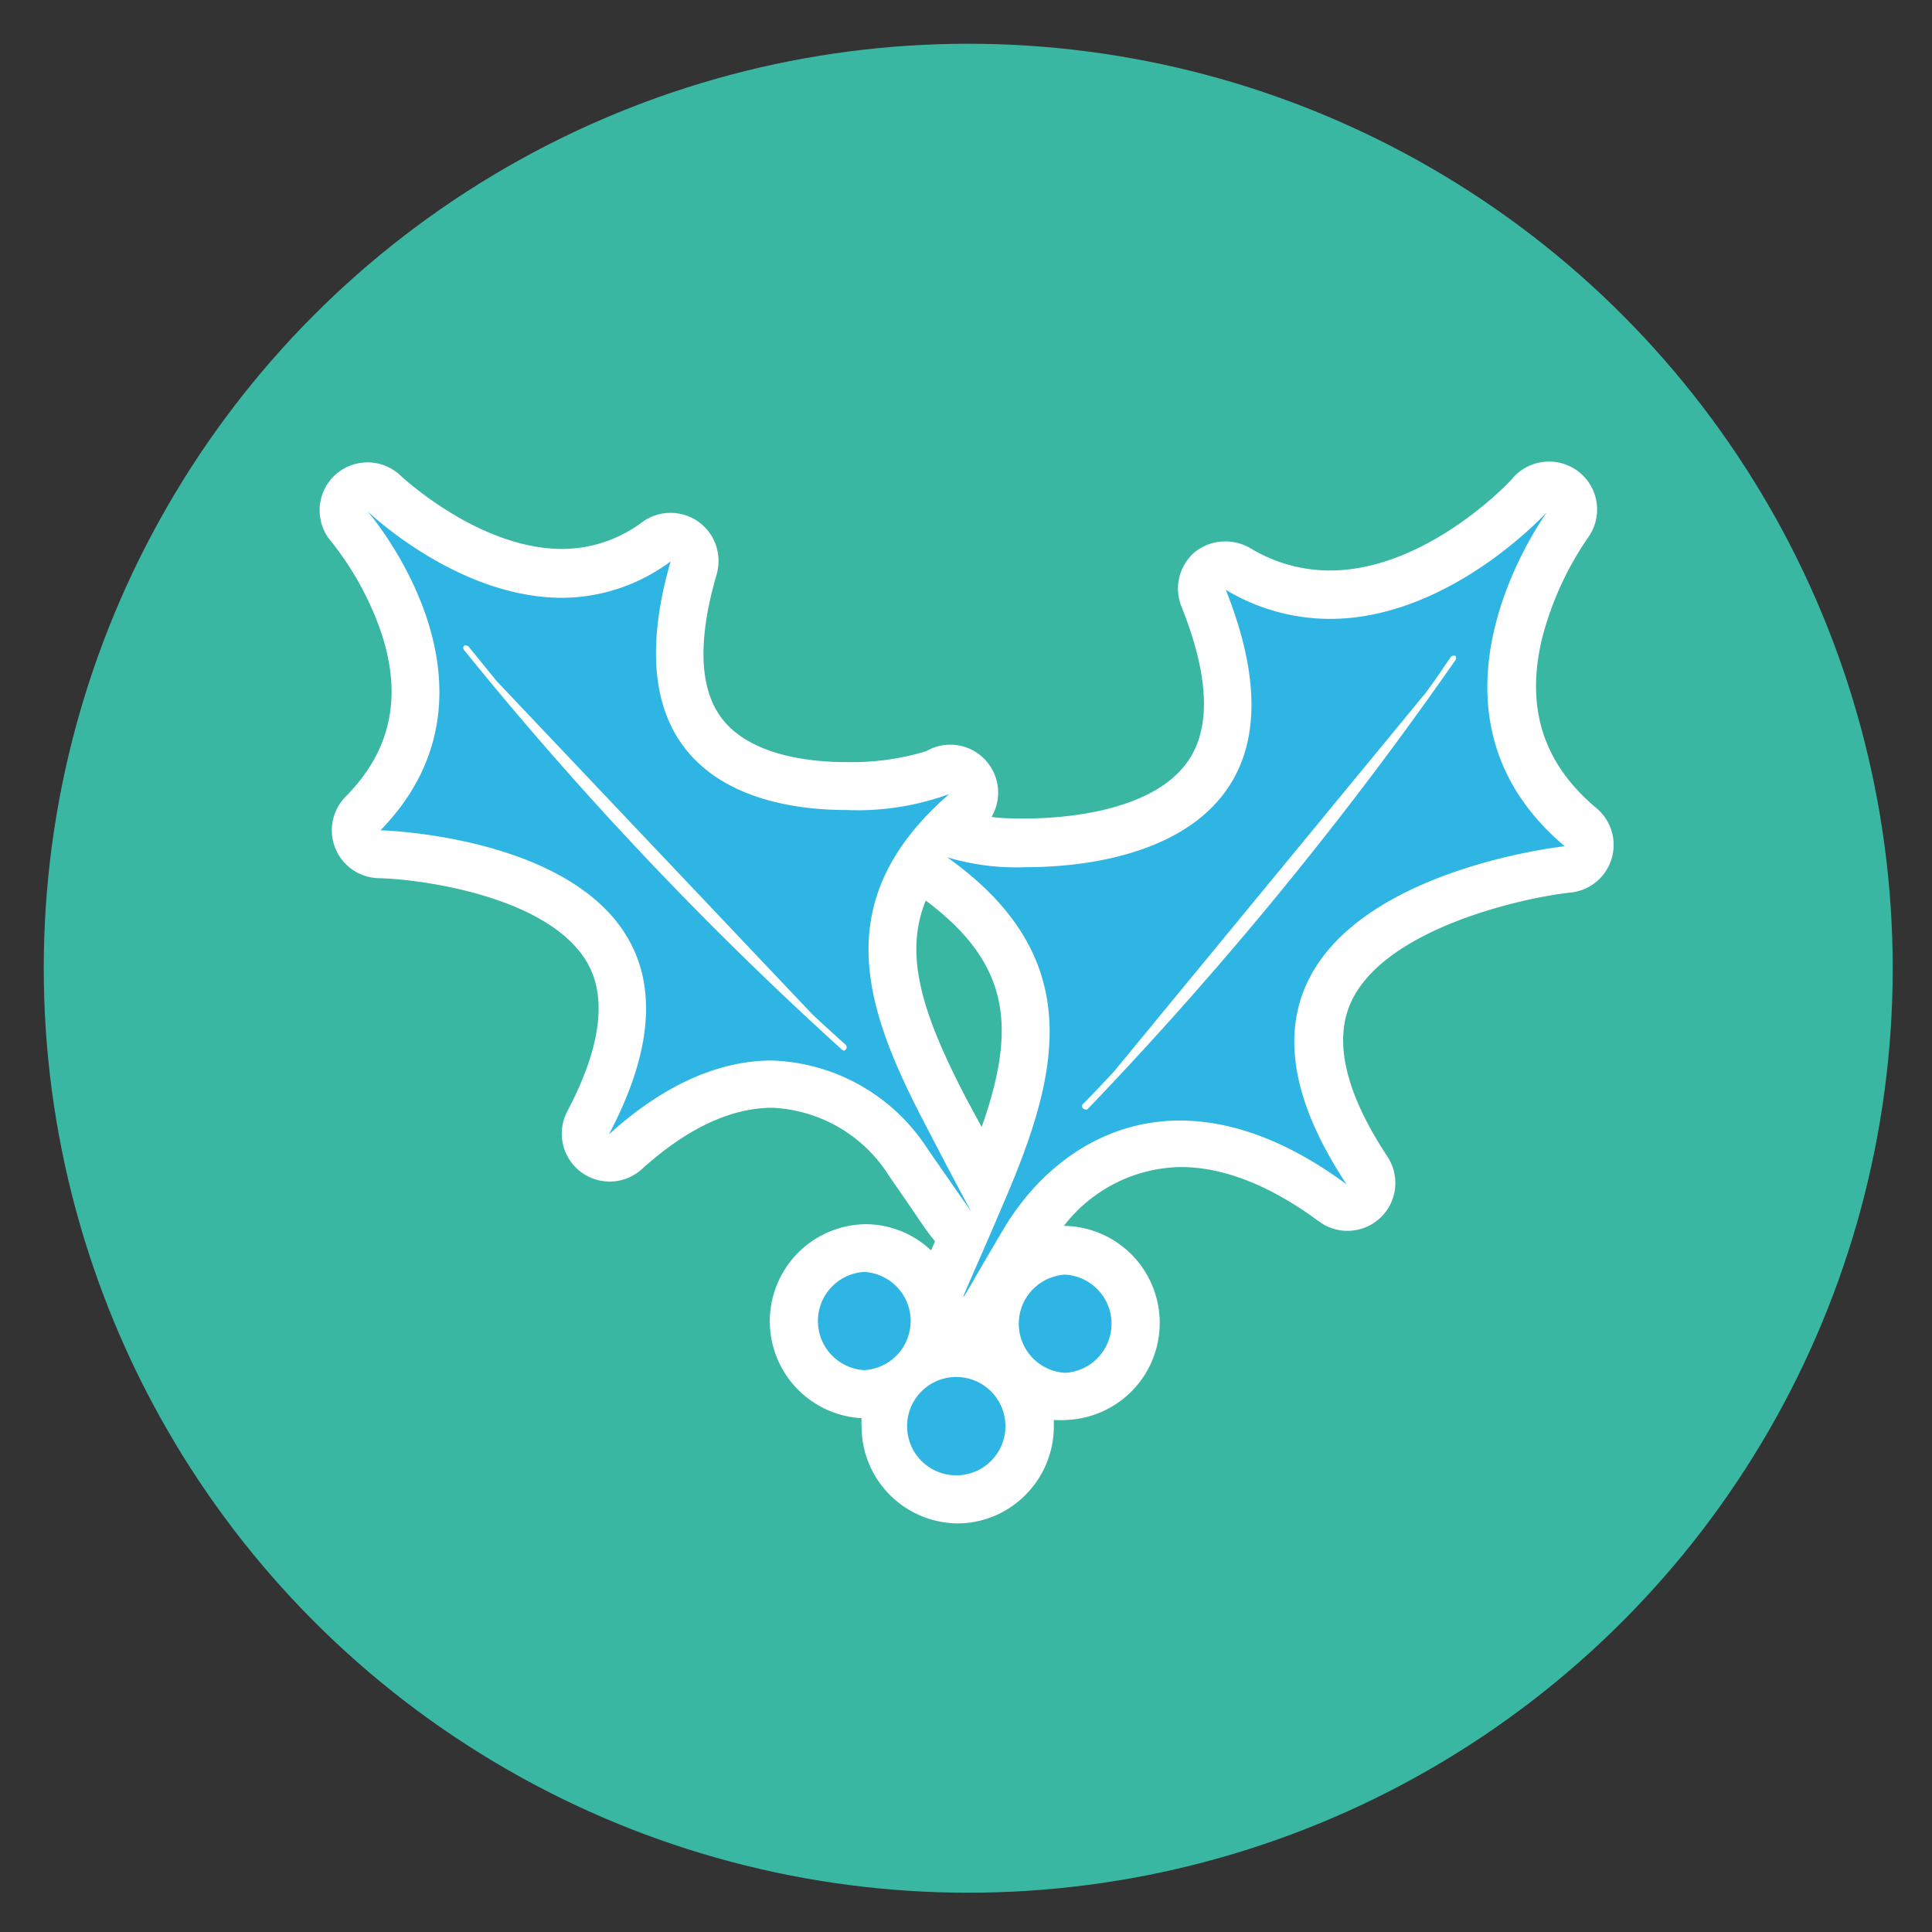 <svg id="Capa_1" data-name="Capa 1" xmlns="http://www.w3.org/2000/svg" viewBox="0 0 121 121"><rect x="0" y="0" width="121" height="121" fill="#333333" stroke="none"/><defs><style>.cls-1{fill:#3ab7a3;}.cls-2{fill:#2fb5e4;fill-rule:evenodd;}.cls-3{fill:#fff;}</style></defs><title>ICONS2_svg</title><circle class="cls-1" cx="60.64" cy="60.64" r="57.9"/><path class="cls-2" d="M59.93,93.9a4.56,4.56,0,0,1-4.53-4.56,4.5,4.5,0,0,1,.7-2.46,4.53,4.53,0,0,1-1.91.43h0A4.58,4.58,0,0,1,51,79.52a4.46,4.46,0,0,1,3.2-1.36,4.58,4.58,0,0,1,4.56,4.55A4.63,4.63,0,0,1,58,85.18a4.57,4.57,0,1,1,2,8.72Zm6.82-6.42a4.58,4.58,0,1,1,4.53-4.59,4.56,4.56,0,0,1-4.53,4.59ZM60.33,82.7A1.5,1.5,0,0,1,59.08,82c-.47-.71-.37-.94.58-3.09l.72-1.64c-.49-.14-.79-.58-1.69-1.9-.44-.64-1-1.51-1.79-2.6a10.56,10.56,0,0,0-8.54-4.92c-3,0-6.09,1.42-9.2,4.23a1.5,1.5,0,0,1-1.92.08,1.5,1.5,0,0,1-.41-1.89c2.37-4.48,2.77-8.11,1.2-10.8-3.3-5.64-14.13-6-14.24-6a1.5,1.5,0,0,1-1-2.55c3.2-3.28,4-7.26,2.52-11.84A20.59,20.59,0,0,0,21.87,33a1.5,1.5,0,0,1,.1-2.07,1.51,1.51,0,0,1,1-.41,1.48,1.48,0,0,1,1,.42c.05.05,5.28,5,11.17,5a10,10,0,0,0,5.95-2,1.49,1.49,0,0,1,.88-.28,1.5,1.5,0,0,1,1.44,1.92c-1.33,4.56-1.15,8,.55,10.29,2.2,2.92,6.58,3.36,9,3.36a16.43,16.43,0,0,0,5.69-.84,1.46,1.46,0,0,1,.75-.2,1.5,1.5,0,0,1,1,2.62c-.52.46-1,.92-1.43,1.37a1.47,1.47,0,0,1,.92.11,14.47,14.47,0,0,0,4.31.48c2.55,0,8.77-.41,11.39-4.29,1.72-2.54,1.63-6.25-.27-11a1.49,1.49,0,0,1,2.15-1.84,11.25,11.25,0,0,0,5.76,1.61c6.84,0,12.54-6.25,12.59-6.31a1.51,1.51,0,0,1,1.12-.5,1.48,1.48,0,0,1,.95.34,1.5,1.5,0,0,1,.25,2.06c-.34.46-8.31,11.4.75,19a1.5,1.5,0,0,1,.47,1.59,1.48,1.48,0,0,1-1.27,1.05c-.12,0-12,1.35-14.93,7.68-1.39,2.95-.59,6.72,2.36,11.18a1.5,1.5,0,0,1-2.14,2c-3.32-2.46-6.54-3.7-9.56-3.7-3.91,0-7.45,2.18-9.7,6-.72,1.21-1.28,2.17-1.69,2.88-1.1,1.89-1.26,2.18-2.16,2.19Zm-2.5-29.05c-3.26,4.58-2,9.32,1.37,15.81q1.44,2.76,2.19,4.15l.32.59c3.58-8.49,4.1-14.1-3.24-19.32A1.53,1.53,0,0,1,57.83,53.65Z"/><path class="cls-3" d="M97,31.91S87.71,44.33,98,53c0,0-25.88,2.74-13.66,21.18-3.84-2.84-7.36-4-10.45-4-4.93,0-8.76,3-11,6.73-1.69,2.84-2.5,4.33-2.56,4.33s.87-2,2.67-6.23c3.34-7.86,5.11-15.06-3.68-21.32a15,15,0,0,0,4.94.62c7.09,0,18.31-2.83,12.51-17.37a12.67,12.67,0,0,0,6.52,1.82c7.62,0,13.71-6.81,13.71-6.81M68,69.5a.2.2,0,0,0,.14-.06,232.78,232.78,0,0,0,23-28.08.21.21,0,0,0,0-.29.19.19,0,0,0-.12,0,.21.21,0,0,0-.17.09c-.51.75-1,1.48-1.55,2.22L69.75,67.13c-1.19,1.27-1.89,2-1.92,2a.21.21,0,0,0,0,.29.22.22,0,0,0,.15.06M23,32s5.61,5.44,12.21,5.44A11.45,11.45,0,0,0,42,35.16C38.3,48,46.59,50.73,53,50.73a16.71,16.71,0,0,0,6.45-1c-7.58,6.6-5.35,13.28-1.62,20.47,2,3.86,3,5.69,3,5.69s-.94-1.35-2.72-3.91a12.06,12.06,0,0,0-9.77-5.56c-3.08,0-6.55,1.32-10.2,4.62C47.88,52.6,23.83,52,23.83,52,32.59,43,23,32,23,32M52.81,65.81a.21.21,0,0,0,.16-.08.22.22,0,0,0,0-.29s-.8-.71-2.09-1.91L31.1,42.65l-1.74-2.14a.21.21,0,0,0-.16-.08.18.18,0,0,0-.13,0,.22.22,0,0,0,0,.29,223.09,223.09,0,0,0,23.64,25,.19.19,0,0,0,.13.06M42,35.16h0m12.13,44.5a3.08,3.08,0,0,1,0,6.15h0a3.08,3.08,0,0,1,0-6.15h0m12.58.17a3.08,3.08,0,0,1,0,6.15h0a3.08,3.08,0,0,1,0-6.15h0m-6.82,6.41a3.08,3.08,0,0,1,0,6.16h0a3.08,3.08,0,0,1,0-6.16h0M97,28.91a3,3,0,0,0-2.23,1h0c0,.06-5.33,5.82-11.48,5.82a9.62,9.62,0,0,1-5-1.41,3.07,3.07,0,0,0-1.52-.41,3,3,0,0,0-2,.72A3,3,0,0,0,74,38c1.71,4.29,1.86,7.52.43,9.63-2.29,3.37-8.35,3.63-10.15,3.63-.85,0-1.58,0-2.18-.1A3,3,0,0,0,58,47.05a16.13,16.13,0,0,1-5,.68c-2.15,0-6-.36-7.81-2.76-1.38-1.84-1.5-4.82-.35-8.85a3.12,3.12,0,0,0,.16-1,3,3,0,0,0-3-3h0a3,3,0,0,0-1.79.59,8.4,8.4,0,0,1-5,1.67c-5.24,0-10.07-4.55-10.12-4.59a3,3,0,0,0-4.36,4.11,19,19,0,0,1,3.17,5.79c1.3,4,.57,7.32-2.21,10.16A3,3,0,0,0,23.76,55c2.8.08,10.6,1.18,13,5.26,1.29,2.21.87,5.35-1.23,9.34a3,3,0,0,0,4.66,3.63c2.83-2.56,5.58-3.85,8.19-3.85a9.11,9.11,0,0,1,7.31,4.28c.75,1.08,1.35,1.95,1.78,2.59s.76,1.1,1.09,1.49c-.09.21-.17.4-.25.57a6,6,0,0,0-4.12-1.64h0a6.08,6.08,0,0,0-.23,12.15,4.87,4.87,0,0,0,0,.54,6.07,6.07,0,0,0,6,6.05,6,6,0,0,0,4.3-1.82A6.06,6.06,0,0,0,66,89.29c0-.12,0-.24,0-.36a5.29,5.29,0,0,0,.8,0,6.08,6.08,0,0,0,0-12.15h-.17a9.42,9.42,0,0,1,7.31-3.69c2.69,0,5.61,1.15,8.67,3.41a3,3,0,0,0,3.85-.24,3,3,0,0,0,.43-3.83c-2.64-4-3.4-7.27-2.25-9.72,2.17-4.61,10.86-6.51,13.73-6.81a3,3,0,0,0,1.61-5.29c-3.32-2.78-4.44-6.25-3.41-10.59a19.78,19.78,0,0,1,2.9-6.37A3,3,0,0,0,97,28.91Zm0,6ZM61.5,70.62l-1-1.85c-2.7-5.2-3.93-8.93-2.52-12.37,5.34,4,5.68,8,3.49,14.22Z"/></svg>